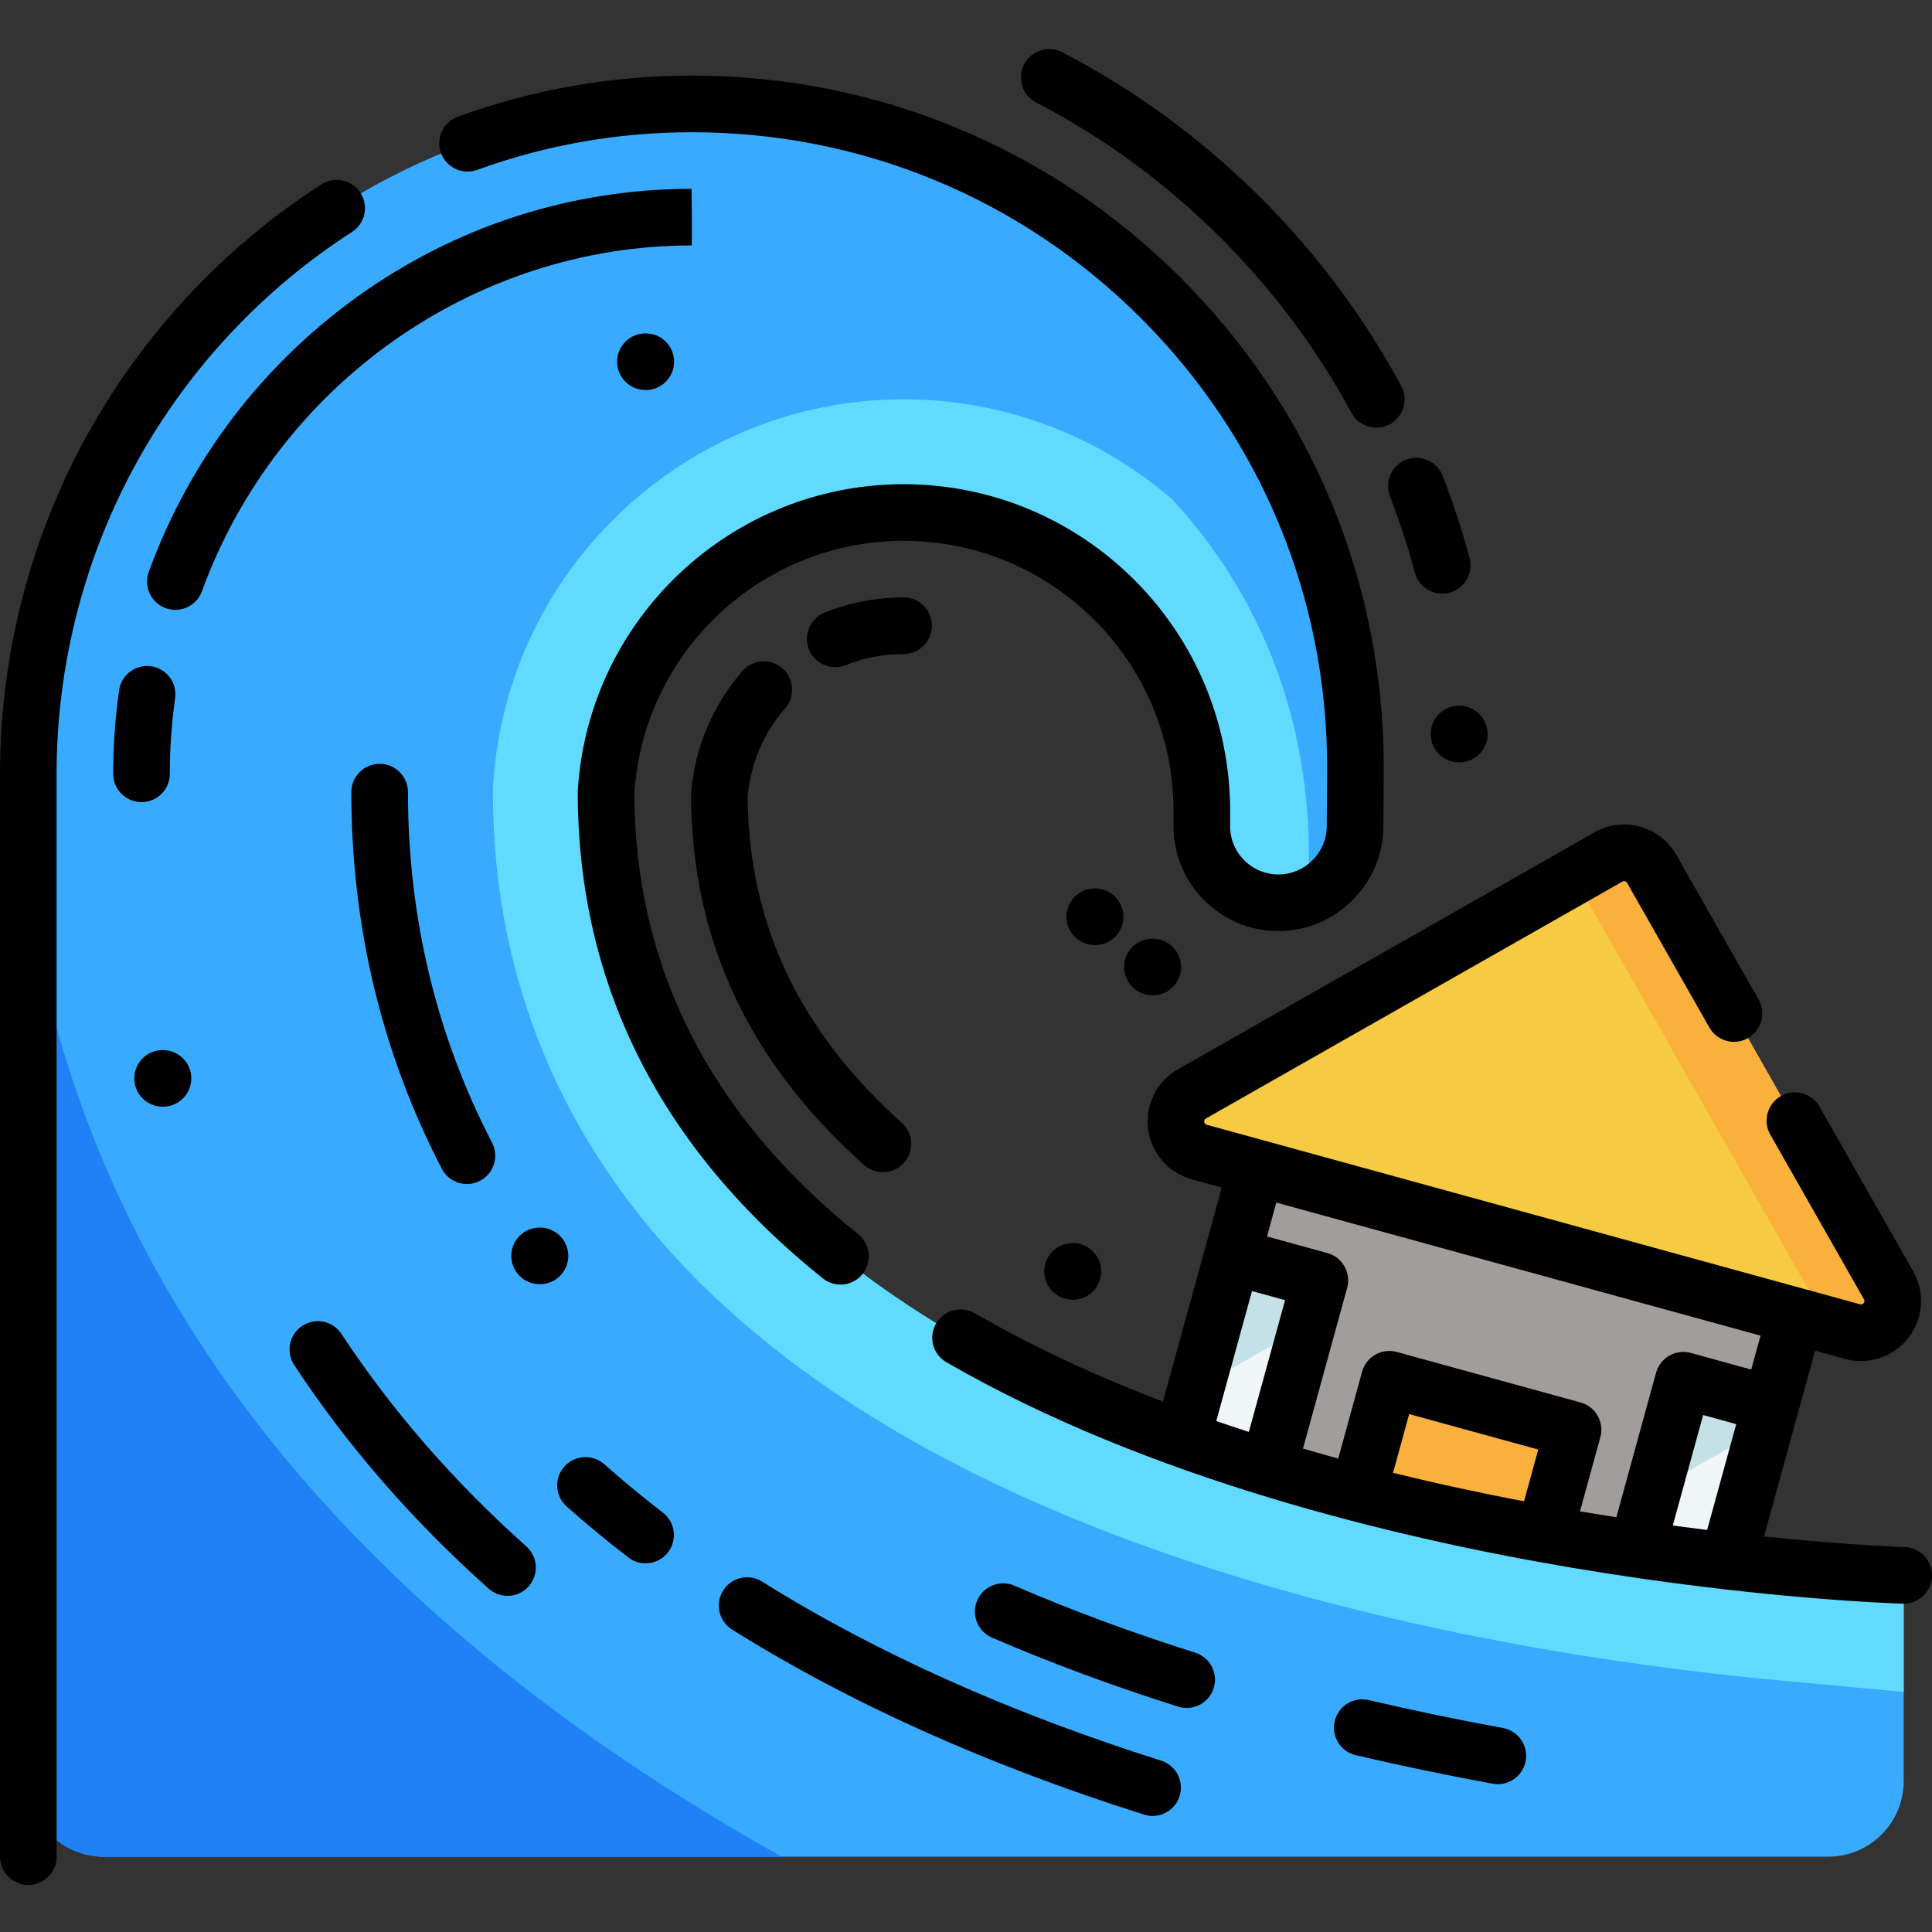 <svg height="512pt" viewBox="0 -13 512.001 512" width="512pt" xmlns="http://www.w3.org/2000/svg"><rect x="0" y="-13" width="512.001" height="512" fill="#333333" stroke="none"/><path d="m335.539 287.273 142.789 39.238-34.781 126.566-142.793-39.238zm0 0" fill="#a09d9c"/><path d="m420.332 446.66 25.805-93.895 23.227 6.383-25.801 93.895zm0 0" fill="#c4e1e8"/><path d="m467.637 365.344-6.828 24.844-29.609 16.844 6.828-24.844zm0 0" fill="#f0f5f7"/><path d="m459.43 395.207-3.805 13.848-29.609 16.848 3.805-13.852zm0 0" fill="#f0f5f7"/><path d="m300.773 413.809 25.801-93.895 23.23 6.383-25.805 93.895zm0 0" fill="#c4e1e8"/><path d="m346.5 338.227-6.824 24.84-29.609 16.844 6.828-24.848zm0 0" fill="#f0f5f7"/><path d="m338.297 368.09-3.809 13.848-29.609 16.844 3.809-13.855zm0 0" fill="#f0f5f7"/><path d="m368.211 352.543 48.676 13.379-20.395 74.227-48.68-13.379zm0 0" fill="#fab03c"/><path d="m426.242 214.109-110.348 62.773c-6.516 3.707-5.297 13.438 1.93 15.426l173.125 47.574c7.227 1.988 13.246-5.758 9.539-12.273l-62.773-110.348c-2.297-4.039-7.434-5.453-11.473-3.152zm0 0" fill="#f6cb43"/><path d="m490.949 339.887-9.191-2.527c.406-1.867.172-3.93-.941-5.887l-62.773-110.348c-.348-.613-.762-1.164-1.223-1.656l9.422-5.359c4.039-2.301 9.18-.887 11.473 3.152l62.773 110.352c3.707 6.516-2.312 14.258-9.539 12.273zm0 0" fill="#fab03c"/><path d="m504.5 404.492v54.543c0 11.043-8.953 20-20 20h-457c-11.047 0-20-8.957-20-20v-266.961c0-97.363 78.398-177.492 175.762-177.543 97.16-.039 175.949 78.711 175.949 175.852 0 2.109-.039 8.73-.109 15.77-.09 8.402-5.27 15.562-12.59 18.57-3.953 1.629-8.508 2.043-13.309.785-8.773-2.297-14.711-10.496-14.711-19.566v-4.098c0-43.641-35.371-79.02-79.023-79.02-41.977 0-76.32 32.738-78.848 74.09 0 197.898 343.879 207.578 343.879 207.578zm0 0" fill="#38aaff"/><path d="m504.5 404.492v30.902l-30-2.793c-33.699-2.969-92.02-10.457-150.98-29.078-159.438-50.359-192.898-140.148-192.898-206.609v-.922l.051-.918c3.52-57.34 51.309-102.25 108.797-102.25 27.223 0 52.141 10.02 71.262 26.578 33.07 36.051 37.691 77.219 35.781 105.32-2.383.98-4.98 1.52-7.723 1.52-11.207 0-20.297-9.09-20.297-20.301 0-.008 0-.008 0-.02v-4.078c0-43.641-35.371-79.02-79.023-79.02-41.977 0-76.32 32.738-78.848 74.09 0 197.898 343.879 207.578 343.879 207.578zm0 0" fill="#60daff"/><path d="m207.152 479.035h-179.652c-11.047 0-20-8.957-20-20v-233.98c18.609 116.617 99.039 197.68 199.652 253.98zm0 0" fill="#2081f6"/><path d="m207.332 164.098c-3.129-2.715-7.863-2.379-10.578.75-7.953 9.168-12.66 20.395-13.609 32.461-.02.211-.023.426-.023.641.266 38.383 15.262 70.363 45.836 97.77 1.43 1.281 3.219 1.914 5.004 1.914 2.055 0 4.105-.844 5.586-2.496 2.766-3.082 2.504-7.824-.578-10.59-27.164-24.344-40.523-52.602-40.844-86.371.75-8.73 4.191-16.848 9.961-23.5 2.711-3.129 2.375-7.863-.754-10.578zm0 0"/><path d="m246.969 152.82c0-4.145-3.355-7.5-7.5-7.5-7.211 0-14.25 1.348-20.918 4.012-3.844 1.539-5.719 5.902-4.18 9.75 1.172 2.934 3.988 4.719 6.965 4.719.926 0 1.867-.172 2.781-.535 4.891-1.957 10.055-2.945 15.352-2.945 4.145 0 7.5-3.359 7.5-7.5zm0 0"/><path d="m368.352 118.531c2.555 6.582 4.777 13.387 6.609 20.227.898 3.352 3.93 5.562 7.238 5.562.645 0 1.297-.086 1.945-.258 4-1.07 6.379-5.184 5.305-9.188-1.969-7.359-4.363-14.684-7.113-21.77-1.496-3.863-5.844-5.777-9.703-4.281-3.863 1.5-5.777 5.844-4.281 9.707zm0 0"/><path d="m274.598 14.156c17.977 9.336 34.457 21.43 48.98 35.945 13.789 13.781 25.414 29.355 34.551 46.285 1.355 2.512 3.938 3.938 6.605 3.938 1.203 0 2.422-.289 3.555-.898 3.648-1.969 5.008-6.52 3.039-10.16-9.828-18.215-22.328-34.961-37.148-49.773-15.609-15.602-33.328-28.605-52.672-38.648-3.672-1.906-8.199-.477-10.109 3.203-1.91 3.672-.477 8.203 3.199 10.109zm0 0"/><path d="m504.715 396.996c-.453-.016-14.762-.484-37.227-2.816l9.078-33.027v-.004l4.457-16.215 7.938 2.18c1.406.387 2.828.574 4.238.574 4.828 0 9.473-2.203 12.539-6.148 3.965-5.102 4.465-12.023 1.27-17.637l-24.816-43.629c-2.051-3.602-6.629-4.859-10.227-2.812-3.602 2.051-4.859 6.629-2.812 10.227l24.816 43.629c.105.188.305.531-.07 1.016-.375.48-.758.375-.965.32l-173.121-47.578c-.207-.055-.59-.16-.664-.766-.074-.605.27-.801.453-.91l110.352-62.77c.215-.125.449-.152.691-.09.242.066.43.211.555.43l21.805 38.332c2.051 3.602 6.629 4.859 10.23 2.812 3.598-2.047 4.855-6.629 2.809-10.227l-21.805-38.332c-2.102-3.695-5.52-6.352-9.617-7.477-4.098-1.129-8.391-.594-12.086 1.512l-110.348 62.773c-5.613 3.191-8.727 9.398-7.922 15.809.801 6.41 5.348 11.656 11.574 13.367l7.938 2.18-15.59 56.73c-17.301-6.621-34.184-14.367-49.883-23.434-3.582-2.07-8.172-.844-10.242 2.742-2.074 3.586-.844 8.176 2.742 10.246 53.562 30.941 119.648 46.688 165.656 54.445 49.703 8.387 86.297 9.496 87.828 9.539.074 0 .145.004.219.004 4.043 0 7.375-3.223 7.488-7.289.117-4.141-3.141-7.59-7.281-7.707zm-61.41-5.719 8.047-29.277 8.766 2.41-7.711 28.051c-2.941-.363-5.98-.758-9.102-1.184zm23.254-50.32-2.469 8.988-15.992-4.398c-3.996-1.098-8.125 1.254-9.223 5.246l-10.523 38.301c-3.156-.492-6.371-1.012-9.645-1.562l5.402-19.648c1.098-3.992-1.25-8.121-5.246-9.219l-48.676-13.375c-1.918-.527-3.969-.273-5.695.711-1.73.984-2.996 2.613-3.523 4.531l-6.32 23c-3.109-.852-6.223-1.734-9.344-2.648l11.703-42.59c1.098-3.992-1.25-8.121-5.242-9.219l-15.996-4.395 2.469-8.988zm-97.391 36.352 4.277-15.566 34.211 9.398-3.77 13.727c-11.184-2.133-22.84-4.629-34.719-7.559zm-37.375-48.164 8.766 2.406-9.598 34.918c-2.879-.93-5.758-1.887-8.633-2.879zm0 0"/><path d="m126.469 32.016c18.18-6.609 37.289-9.969 56.797-9.977h.082c44.953 0 87.227 17.5 119.02 49.281 31.816 31.801 49.34 74.086 49.34 119.066 0 2.148-.039 8.793-.109 15.684-.074 6.984-5.816 12.672-12.805 12.672-3.422 0-6.637-1.336-9.055-3.754-2.418-2.422-3.75-5.641-3.75-9.062l.004-4.086c0-47.707-38.812-86.52-86.523-86.52-45.621 0-83.547 35.637-86.34 81.133-.008.152-.012.309-.012.461 0 50.965 21.848 94.324 64.934 128.867 1.383 1.109 3.043 1.648 4.688 1.648 2.195 0 4.375-.961 5.855-2.809 2.59-3.23 2.07-7.953-1.16-10.543-39.293-31.504-59.25-70.848-59.316-116.934 2.422-37.492 33.719-66.824 71.355-66.824 39.438 0 71.52 32.082 71.52 71.52v4.078c-.008 7.43 2.883 14.414 8.137 19.672 5.25 5.254 12.234 8.148 19.664 8.148 15.172 0 27.645-12.34 27.805-27.512.074-6.941.109-13.66.109-15.844 0-48.988-19.082-95.039-53.73-129.676-34.637-34.609-80.668-53.668-129.629-53.668-.027 0-.059 0-.09 0-21.258.008-42.09 3.672-61.918 10.879-3.895 1.418-5.898 5.719-4.484 9.613 1.414 3.891 5.711 5.902 9.613 4.484zm0 0"/><path d="m93.277 48.477c3.484-2.242 4.492-6.883 2.254-10.367s-6.883-4.492-10.363-2.25c-25.586 16.441-46.957 39.25-61.805 65.949-15.285 27.484-23.363 58.695-23.363 90.262v286.961c0 4.141 3.355 7.5 7.5 7.5s7.5-3.359 7.5-7.5v-286.961c0-29.02 7.426-57.711 21.473-82.973 13.648-24.547 33.293-45.508 56.805-60.621zm0 0"/><path d="m175.672 387.863c-5.375-4.141-10.602-8.457-15.539-12.832-3.102-2.746-7.84-2.461-10.586.641s-2.461 7.84.641 10.586c5.191 4.602 10.684 9.137 16.324 13.484 1.363 1.055 2.977 1.562 4.574 1.562 2.246 0 4.469-1.004 5.945-2.922 2.527-3.281 1.918-7.988-1.359-10.52zm0 0"/><path d="m307.707 453.586c-40.18-12.695-75.758-28.656-105.734-47.445-3.508-2.199-8.137-1.141-10.336 2.371-2.203 3.508-1.141 8.137 2.371 10.336 31.055 19.465 67.789 35.965 109.184 49.039.75.238 1.512.352 2.262.352 3.184 0 6.141-2.043 7.148-5.242 1.25-3.949-.941-8.164-4.895-9.41zm0 0"/><path d="m100.613 189.414c-4.141 0-7.5 3.355-7.5 7.5 0 35.566 8.066 69.148 23.969 99.812 1.336 2.574 3.953 4.051 6.664 4.051 1.164 0 2.344-.273 3.445-.844 3.68-1.91 5.113-6.434 3.207-10.113-14.785-28.508-22.285-59.77-22.285-92.906 0-4.145-3.355-7.5-7.5-7.5zm0 0"/><path d="m316.746 424.977c-16.848-5.32-32.965-11.297-47.91-17.758-3.801-1.645-8.215.105-9.859 3.906-1.645 3.801.105 8.219 3.906 9.859 15.414 6.668 32.016 12.82 49.344 18.297.754.234 1.516.348 2.262.348 3.184 0 6.141-2.043 7.148-5.242 1.25-3.949-.941-8.164-4.891-9.41zm0 0"/><path d="m398.285 444.938c-12.078-2.207-24.043-4.695-35.562-7.395-4.023-.953-8.066 1.559-9.012 5.59-.945 4.035 1.559 8.07 5.59 9.016 11.762 2.754 23.969 5.293 36.285 7.547.457.082.91.125 1.359.125 3.551 0 6.707-2.535 7.371-6.152.746-4.078-1.957-7.984-6.031-8.73zm0 0"/><path d="m45 192.066c0-6.699.477-13.438 1.41-20.02.582-4.102-2.27-7.898-6.371-8.48-4.105-.586-7.898 2.27-8.48 6.371-1.035 7.277-1.559 14.723-1.559 22.129 0 4.145 3.355 7.5 7.5 7.5s7.5-3.355 7.5-7.5zm0 0"/><path d="m183.273 52.039h.074v-7.5l-.078-7.5c-31.938.016-62.566 9.906-88.582 28.602-25.414 18.27-44.527 43.48-55.266 72.91-1.422 3.891.582 8.195 4.473 9.617.848.312 1.715.457 2.57.457 3.062 0 5.934-1.891 7.047-4.93 20-54.793 72.148-91.629 129.762-91.656zm0 0"/><path d="m43.195 265.281h-.102c-4.145 0-7.5 3.359-7.5 7.5 0 4.145 3.355 7.5 7.5 7.5h.102c4.145 0 7.5-3.355 7.5-7.5 0-4.141-3.355-7.5-7.5-7.5zm0 0"/><path d="m150.605 319.824c0-4.141-3.359-7.5-7.5-7.5h-.105c-4.145 0-7.5 3.359-7.5 7.5 0 4.145 3.355 7.5 7.5 7.5h.105c4.141 0 7.5-3.355 7.5-7.5zm0 0"/><path d="m139.488 396.816c-19.18-17.098-35.664-36.043-48.988-56.312-2.273-3.461-6.926-4.422-10.387-2.145-3.461 2.273-4.422 6.926-2.145 10.387 14.043 21.359 31.383 41.301 51.539 59.27 1.43 1.273 3.215 1.902 4.988 1.902 2.062 0 4.121-.848 5.602-2.512 2.758-3.094 2.484-7.832-.609-10.59zm0 0"/><path d="m297.727 230.02c.035-4.145-3.289-7.531-7.43-7.57l-.105-.004c-.023 0-.047 0-.07 0-4.109 0-7.461 3.312-7.5 7.434-.039 4.141 3.289 7.527 7.43 7.566l.105.004h.07c4.109 0 7.461-3.312 7.5-7.43zm0 0"/><path d="m305.5 235.766h-.102c-4.145 0-7.5 3.359-7.5 7.5 0 4.145 3.355 7.5 7.5 7.5h.102c4.145 0 7.5-3.355 7.5-7.5 0-4.141-3.355-7.5-7.5-7.5zm0 0"/><path d="m284.402 316.434h-.102c-.023 0-.051 0-.074 0-4.105 0-7.457 3.312-7.496 7.43-.039 4.141 3.285 7.531 7.43 7.57h.102.074c4.109 0 7.457-3.312 7.496-7.43.039-4.141-3.285-7.531-7.43-7.57zm0 0"/><path d="m386.703 174.031c-.023 0-.051 0-.074 0-4.105 0-7.457 3.312-7.496 7.43-.039 4.141 3.285 7.531 7.43 7.57h.102.074c4.109 0 7.457-3.312 7.496-7.43.039-4.145-3.285-7.531-7.43-7.57zm0 0"/><path d="m171.145 90.355c4.141 0 7.5-3.359 7.5-7.5 0-4.145-3.359-7.5-7.5-7.5h-.105c-4.145 0-7.5 3.355-7.5 7.5 0 4.141 3.355 7.5 7.5 7.5zm0 0"/></svg>